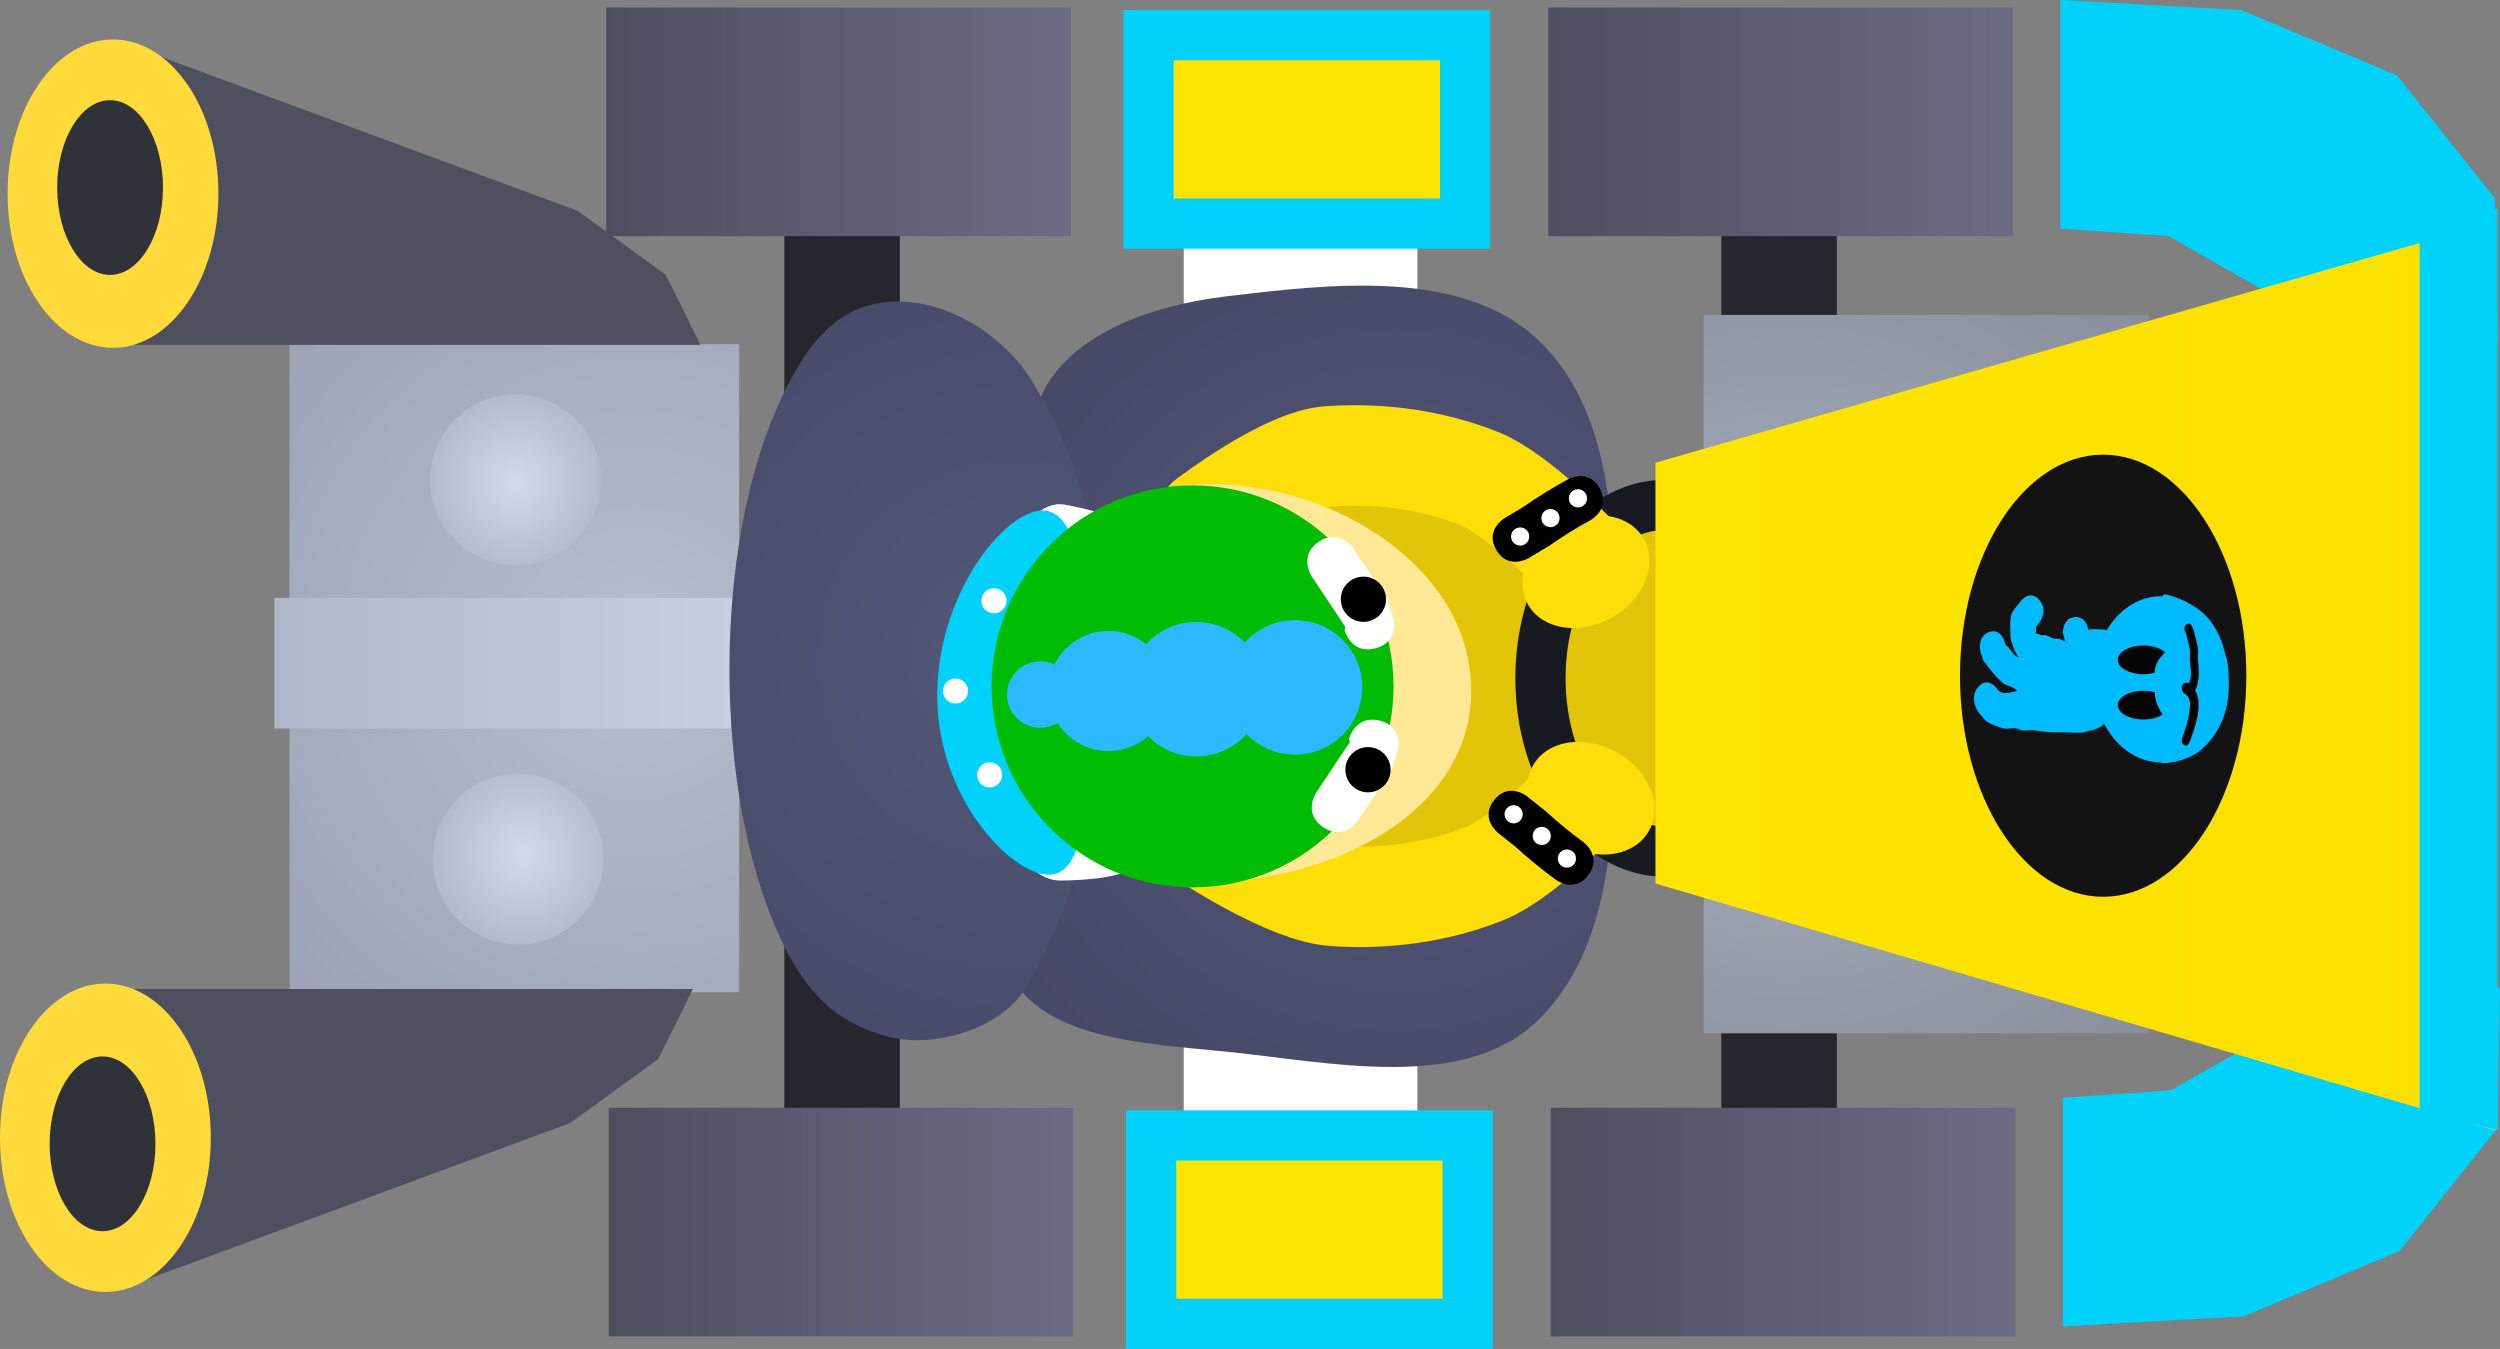 <svg version="1.1" xmlns="http://www.w3.org/2000/svg" xmlns:xlink="http://www.w3.org/1999/xlink" width="49.761" height="26.85" viewBox="0,0,49.761,26.85"><rect x="0" y="0" width="49.761" height="26.85" fill="#808080" stroke="none"/><defs><radialGradient cx="227.78" cy="179.574" r="11.126" gradientUnits="userSpaceOnUse" id="color-1"><stop offset="0" stop-color="#b6becf"/><stop offset="1" stop-color="#999fae"/></radialGradient><linearGradient x1="220.581" y1="178.475" x2="230.081" y2="178.475" gradientUnits="userSpaceOnUse" id="color-2"><stop offset="0" stop-color="#b1b8c9"/><stop offset="1" stop-color="#c6d0e1"/></linearGradient><radialGradient cx="242.893" cy="180.115" r="11.754" gradientUnits="userSpaceOnUse" id="color-3"><stop offset="0" stop-color="#535879"/><stop offset="1" stop-color="#434561"/></radialGradient><radialGradient cx="235.369" cy="179.727" r="11.614" gradientUnits="userSpaceOnUse" id="color-4"><stop offset="0" stop-color="#535879"/><stop offset="1" stop-color="#434561"/></radialGradient><radialGradient cx="250.73" cy="180.056" r="12.159" gradientUnits="userSpaceOnUse" id="color-5"><stop offset="0" stop-color="#a9b1c0"/><stop offset="1" stop-color="#828893"/></radialGradient><linearGradient x1="248.07" y1="180.027" x2="264.795" y2="180.027" gradientUnits="userSpaceOnUse" id="color-6"><stop offset="0" stop-color="#ffe400"/><stop offset="1" stop-color="#fae000"/></linearGradient><linearGradient x1="227.234" y1="188.625" x2="236.484" y2="188.625" gradientUnits="userSpaceOnUse" id="color-7"><stop offset="0" stop-color="#4d4e5e"/><stop offset="1" stop-color="#6b6c84"/></linearGradient><linearGradient x1="245.984" y1="188.625" x2="255.234" y2="188.625" gradientUnits="userSpaceOnUse" id="color-8"><stop offset="0" stop-color="#4d4e5e"/><stop offset="1" stop-color="#6b6c84"/></linearGradient><linearGradient x1="227.184" y1="166.725" x2="236.434" y2="166.725" gradientUnits="userSpaceOnUse" id="color-9"><stop offset="0" stop-color="#4d4e5e"/><stop offset="1" stop-color="#6b6c84"/></linearGradient><linearGradient x1="245.934" y1="166.725" x2="255.184" y2="166.725" gradientUnits="userSpaceOnUse" id="color-10"><stop offset="0" stop-color="#4d4e5e"/><stop offset="1" stop-color="#6b6c84"/></linearGradient><radialGradient cx="225.531" cy="183.575" r="2.34" gradientUnits="userSpaceOnUse" id="color-11"><stop offset="0" stop-color="#d1dbed"/><stop offset="1" stop-color="#a9b1c0"/></radialGradient><radialGradient cx="225.381" cy="176.175" r="2.275" gradientUnits="userSpaceOnUse" id="color-12"><stop offset="0" stop-color="#d1dbed"/><stop offset="1" stop-color="#a9b1c0"/></radialGradient></defs><g transform="translate(-215.119,-166.575)"><g data-paper-data="{&quot;isPaintingLayer&quot;:true}" fill-rule="nonzero" stroke-linejoin="miter" stroke-miterlimit="10" stroke-dasharray="" stroke-dashoffset="0" style="mix-blend-mode: normal"><path d="M228.081,178.675h25v2.1h-25z" fill="#ffffff" stroke="none" stroke-width="0.884" stroke-linecap="butt"/><path d="M238.681,170.775h4.65v18.6h-4.65z" fill="#ffffff" stroke="none" stroke-width="1" stroke-linecap="butt"/><path d="M249.381,170.525h2.3v18.75h-2.3z" fill="#25262e" stroke="none" stroke-width="1" stroke-linecap="butt"/><path d="M230.731,170.525h2.3v18.75h-2.3z" fill="#25262e" stroke="none" stroke-width="1" stroke-linecap="butt"/><path d="M256.131,166.575l3.6,0.2l3.1,1.3l1.95,2.45l0.05,2.8l-4.7,-1l-1.85,-1.05l-2.15,-0.15z" fill="#00d2fc" stroke="none" stroke-width="1" stroke-linecap="round"/><path d="M256.181,188.425l2.15,-0.15l1.85,-1.05l4.7,-1l-0.05,2.8l-1.95,2.45l-3.1,1.3l-3.6,0.2z" data-paper-data="{&quot;origPos&quot;:null}" fill="#00d2fc" stroke="none" stroke-width="1" stroke-linecap="round"/><path d="M220.881,173.425h8.95v12.9h-8.95z" fill="url(#color-1)" stroke="none" stroke-width="1" stroke-linecap="butt"/><path d="M220.581,178.475h9.5v2.6h-9.5z" fill="url(#color-2)" stroke="none" stroke-width="1" stroke-linecap="butt"/><g stroke="none" stroke-width="1.59" stroke-linecap="round"><path d="M239.504,172.476c2.083,-0.248 4.723,-0.571 6.242,0.875c1.616,1.546 1.52,4.256 1.511,6.441c0.009,2.43 0.186,5.41 -1.511,7.077c-1.493,1.461 -4.163,0.843 -6.242,0.636c-1.589,-0.159 -3.758,-0.242 -4.333,-1.67c-0.817,-1.84 0.975,-3.896 1.113,-5.884c0.126,-1.803 -1.234,-3.745 -0.477,-5.407c0.522,-1.306 2.23,-1.892 3.697,-2.067z" fill="url(#color-3)"/><path d="M232.819,172.583c1.18,-0.089 2.414,0.748 2.942,1.749c1.019,1.722 1.42,3.828 1.352,5.805c-0.073,2.107 -0.525,4.327 -1.59,6.123c-0.52,0.817 -1.827,1.177 -2.704,0.954c-1.002,-0.256 -1.673,-0.819 -2.249,-2.144c-0.576,-1.325 -0.932,-3.154 -0.932,-5.172c0,-2.018 0.356,-3.847 0.932,-5.172c0.576,-1.325 1.217,-2.066 2.249,-2.144z" fill="url(#color-4)"/></g><path d="M249.031,172.843h8.85v14.3h-8.85z" fill="url(#color-5)" stroke="none" stroke-width="1.147" stroke-linecap="butt"/><path d="M247.161,180.082c0,1.988 -1.552,3.467 -3.467,3.467c-0.408,0 -2.285,-0.067 -2.887,-0.192c-2.222,-0.461 -3.913,-1.71 -3.913,-3.274c0,-1.489 1.274,-2.639 3.455,-3.055c0.423,-0.081 1.318,-0.961 2.089,-0.958c0.56,0.002 4.723,2.025 4.723,4.013z" fill="#e2c509" stroke="none" stroke-width="0" stroke-linecap="butt"/><path d="M248.256,176.625c0.683,0 1.302,0.387 1.75,1.011c0.448,0.625 0.725,1.487 0.725,2.439c0,0.952 -0.277,1.814 -0.725,2.439c-0.448,0.624 -1.067,1.011 -1.75,1.011c-0.683,0 -1.302,-0.387 -1.75,-1.011c-0.448,-0.625 -0.725,-1.487 -0.725,-2.439c0,-0.952 0.277,-1.814 0.725,-2.439c0.448,-0.624 1.067,-1.011 1.75,-1.011z" fill="#e2c509" stroke="#181a22" stroke-width="1" stroke-linecap="butt"/><path d="M248.07,175.785l16.724,-4.809v18.102l-16.724,-4.917z" data-paper-data="{&quot;origPos&quot;:null}" fill="url(#color-6)" stroke="none" stroke-width="0.54" stroke-linecap="butt"/><path d="M256.981,175.625c0.786,0 1.499,0.493 2.015,1.29c0.516,0.796 0.835,1.896 0.835,3.11c0,1.214 -0.319,2.314 -0.835,3.11c-0.516,0.797 -1.229,1.29 -2.015,1.29c-0.786,0 -1.499,-0.493 -2.015,-1.29c-0.516,-0.796 -0.835,-1.896 -0.835,-3.11c0,-1.214 0.319,-2.314 0.835,-3.11c0.516,-0.797 1.229,-1.29 2.015,-1.29z" fill="#131313" stroke="none" stroke-width="1" stroke-linecap="butt"/><g data-paper-data="{&quot;origPos&quot;:null}"><path d="M227.234,188.625h9.25v4.55h-9.25z" fill="url(#color-7)" stroke="none" stroke-width="1.062" stroke-linecap="butt"/><path d="M245.984,188.625h9.25v4.55h-9.25z" fill="url(#color-8)" stroke="none" stroke-width="1.062" stroke-linecap="butt"/><path d="M238.031,189.175h6.3v3.75h-6.3z" fill="#ffe400" stroke="#00d2fc" stroke-width="1" stroke-linecap="round"/></g><g data-paper-data="{&quot;origPos&quot;:null}"><path d="M227.184,166.725h9.25v4.55h-9.25z" fill="url(#color-9)" stroke="none" stroke-width="1.062" stroke-linecap="butt"/><path d="M245.934,166.725h9.25v4.55h-9.25z" fill="url(#color-10)" stroke="none" stroke-width="1.062" stroke-linecap="butt"/><path d="M237.981,167.275h6.3v3.75h-6.3z" data-paper-data="{&quot;origPos&quot;:null}" fill="#ffe400" stroke="#00d2fc" stroke-width="1" stroke-linecap="round"/></g><g stroke="none"><path d="M217.599,167.439l9.018,3.333l1.754,1.273l0.689,1.394h-11.461z" fill="#4e4f5f" stroke-width="1.232" stroke-linecap="round"/><path d="M215.884,172.598c-0.381,-0.555 -0.614,-1.322 -0.614,-2.169c0,-0.847 0.234,-1.614 0.614,-2.169c0.381,-0.556 0.905,-0.9 1.484,-0.9c0.578,0 1.103,0.343 1.484,0.9c0.381,0.555 0.614,1.322 0.614,2.169c0,0.847 -0.234,1.614 -0.614,2.169c-0.381,0.556 -0.905,0.9 -1.484,0.9c-0.579,0 -1.103,-0.343 -1.484,-0.9z" fill="#ffda3b" stroke-width="2.387" stroke-linecap="butt"/><path d="M216.566,171.537c-0.19,-0.314 -0.309,-0.749 -0.309,-1.229c0,-0.48 0.118,-0.915 0.309,-1.229c0.19,-0.315 0.453,-0.51 0.744,-0.51c0.291,0 0.553,0.195 0.744,0.51c0.19,0.314 0.309,0.749 0.309,1.229c0,0.48 -0.118,0.915 -0.309,1.229c-0.19,0.315 -0.453,0.51 -0.744,0.51c-0.291,0 -0.553,-0.195 -0.744,-0.51z" fill="#30323a" stroke-width="1.197" stroke-linecap="butt"/></g><g stroke="none"><path d="M217.449,186.261h11.461l-0.689,1.394l-1.754,1.273l-9.018,3.333z" fill="#4e4f5f" stroke-width="1.232" stroke-linecap="round"/><path d="M217.217,186.152c0.578,0 1.103,0.343 1.484,0.9c0.381,0.555 0.614,1.322 0.614,2.169c0,0.847 -0.234,1.614 -0.614,2.169c-0.381,0.556 -0.905,0.9 -1.484,0.9c-0.579,0 -1.103,-0.343 -1.484,-0.9c-0.381,-0.555 -0.614,-1.322 -0.614,-2.169c0,-0.847 0.234,-1.614 0.614,-2.169c0.381,-0.556 0.905,-0.9 1.484,-0.9z" fill="#ffda3b" stroke-width="2.387" stroke-linecap="butt"/><path d="M217.16,187.603c0.291,0 0.553,0.195 0.744,0.51c0.19,0.314 0.309,0.749 0.309,1.229c0,0.48 -0.118,0.915 -0.309,1.229c-0.19,0.315 -0.453,0.51 -0.744,0.51c-0.291,0 -0.553,-0.195 -0.744,-0.51c-0.19,-0.314 -0.309,-0.749 -0.309,-1.229c0,-0.48 0.118,-0.915 0.309,-1.229c0.19,-0.315 0.453,-0.51 0.744,-0.51z" fill="#30323a" stroke-width="1.197" stroke-linecap="butt"/></g><path d="M225.431,181.975c0.469,0 0.894,0.19 1.202,0.498c0.308,0.308 0.498,0.733 0.498,1.202c0,0.469 -0.19,0.894 -0.498,1.202c-0.308,0.308 -0.733,0.498 -1.202,0.498c-0.469,0 -0.894,-0.19 -1.202,-0.498c-0.308,-0.308 -0.498,-0.733 -0.498,-1.202c0,-0.469 0.19,-0.894 0.498,-1.202c0.308,-0.308 0.733,-0.498 1.202,-0.498z" fill="url(#color-11)" stroke="none" stroke-width="1" stroke-linecap="butt"/><path d="M225.381,174.425c0.469,0 0.894,0.19 1.202,0.498c0.308,0.308 0.498,0.733 0.498,1.202c0,0.469 -0.19,0.894 -0.498,1.202c-0.308,0.308 -0.733,0.498 -1.202,0.498c-0.469,0 -0.894,-0.19 -1.202,-0.498c-0.308,-0.308 -0.498,-0.733 -0.498,-1.202c0,-0.469 0.19,-0.894 0.498,-1.202c0.308,-0.308 0.733,-0.498 1.202,-0.498z" fill="url(#color-12)" stroke="none" stroke-width="1" stroke-linecap="butt"/><path d="M263.281,171.375l1.55,-0.65v18.35l-1.55,-0.4z" fill="#00d2fc" stroke="none" stroke-width="1" stroke-linecap="round"/><g stroke="none" stroke-linecap="butt"><path d="M237.745,180.443c0,1.562 0.379,2.823 -0.153,3.42c-0.189,0.212 -1.148,0.239 -1.368,0.239c-0.84,0 -1.521,-1.542 -1.521,-3.659c0,-2.117 0.681,-3.833 1.521,-3.833c0.129,0 1.005,0.207 1.124,0.284c0.659,0.42 0.396,1.758 0.396,3.55z" fill="#ffffff" stroke-width="0"/><path d="M235.87,176.735c0.748,0 0.917,1.651 0.917,3.688c0,2.037 -0.044,3.562 -0.792,3.562c-0.748,0 -2.221,-1.526 -2.221,-3.562c0,-2.037 1.348,-3.688 2.096,-3.688z" fill="#00d2fc" stroke-width="0"/><path d="M235.828,179.235c0,-0.138 0.112,-0.25 0.25,-0.25c0.138,0 0.25,0.112 0.25,0.25c0,0.138 -0.112,0.25 -0.25,0.25c-0.138,0 -0.25,-0.112 -0.25,-0.25z" fill="#ffffff" stroke-width="0.5"/><path d="M235.87,181.276c0,-0.138 0.112,-0.25 0.25,-0.25c0.138,0 0.25,0.112 0.25,0.25c0,0.138 -0.112,0.25 -0.25,0.25c-0.138,0 -0.25,-0.112 -0.25,-0.25z" fill="#ffffff" stroke-width="0.5"/><path d="M234.568,181.999c0,-0.138 0.112,-0.25 0.25,-0.25c0.138,0 0.25,0.112 0.25,0.25c0,0.138 -0.112,0.25 -0.25,0.25c-0.138,0 -0.25,-0.112 -0.25,-0.25z" fill="#ffffff" stroke-width="0.5"/><path d="M233.888,180.329c0,-0.138 0.112,-0.25 0.25,-0.25c0.138,0 0.25,0.112 0.25,0.25c0,0.138 -0.112,0.25 -0.25,0.25c-0.138,0 -0.25,-0.112 -0.25,-0.25z" fill="#ffffff" stroke-width="0.5"/><path d="M234.653,178.533c0,-0.138 0.112,-0.25 0.25,-0.25c0.138,0 0.25,0.112 0.25,0.25c0,0.138 -0.112,0.25 -0.25,0.25c-0.138,0 -0.25,-0.112 -0.25,-0.25z" fill="#ffffff" stroke-width="0.5"/><path d="M235.662,179.985c0,-0.138 0.112,-0.25 0.25,-0.25c0.138,0 0.25,0.112 0.25,0.25c0,0.138 -0.112,0.25 -0.25,0.25c-0.138,0 -0.25,-0.112 -0.25,-0.25z" fill="#ffffff" stroke-width="0.5"/></g><path d="M246.631,182.408c0,0 -1.181,1.237 -1.95,1.55c-0.944,0.383 -2.011,0.521 -3,0.45c-0.877,-0.048 -2.45,-1.073 -2.45,-1.073" data-paper-data="{&quot;origPos&quot;:null}" fill="none" stroke="#fdde09" stroke-width="2" stroke-linecap="round"/><path d="M239.131,176.913c0,0 1.573,-1.207 2.45,-1.255c0.989,-0.071 2.056,0.067 3,0.45c0.769,0.313 1.95,1.55 1.95,1.55" data-paper-data="{&quot;origPos&quot;:null}" fill="none" stroke="#fdde09" stroke-width="2" stroke-linecap="round"/><path d="M247.301,181.547c0.319,0.179 0.55,0.444 0.666,0.728c0.116,0.283 0.116,0.585 -0.026,0.837c-0.142,0.253 -0.4,0.409 -0.702,0.457c-0.302,0.048 -0.648,-0.012 -0.968,-0.191c-0.319,-0.179 -0.55,-0.444 -0.666,-0.728c-0.116,-0.283 -0.116,-0.585 0.026,-0.837c0.142,-0.253 0.4,-0.409 0.702,-0.457c0.302,-0.048 0.648,0.012 0.968,0.191z" fill="#fdde09" stroke="none" stroke-width="1.025" stroke-linecap="butt"/><path d="M246.233,179.061c-0.302,-0.048 -0.56,-0.204 -0.702,-0.457c-0.142,-0.253 -0.142,-0.554 -0.026,-0.837c0.116,-0.283 0.347,-0.548 0.666,-0.728c0.319,-0.179 0.665,-0.239 0.968,-0.191c0.302,0.048 0.56,0.204 0.702,0.457c0.142,0.253 0.142,0.554 0.026,0.837c-0.116,0.283 -0.347,0.548 -0.666,0.728c-0.319,0.179 -0.665,0.239 -0.968,0.191z" fill="#fdde09" stroke="none" stroke-width="1.025" stroke-linecap="butt"/><path d="M234.947,180.322c0,-2.439 1.856,-4.109 4.295,-4.109c2.439,0 5.16,1.67 5.16,4.109c0,2.439 -2.797,3.801 -5.236,3.801c-2.439,0 -4.218,-1.362 -4.218,-3.801z" fill="#ffe997" stroke="none" stroke-width="0" stroke-linecap="butt"/><path d="M234.856,180.237c0,-2.209 1.791,-4 4,-4c2.209,0 4,1.791 4,4c0,2.209 -1.791,4 -4,4c-2.209,0 -4,-1.791 -4,-4z" fill="#00bc02" stroke="none" stroke-width="0" stroke-linecap="butt"/><path d="M242.489,179.481c-0.485,0.121 -0.606,-0.364 -0.606,-0.364l0.013,-0.066c-0.222,-0.333 -0.444,-0.667 -0.667,-1c0,0 -0.277,-0.416 0.139,-0.693c0.416,-0.277 0.693,0.139 0.693,0.139c0.222,0.333 0.444,0.667 0.667,1l0.125,0.378c0,0 0.121,0.485 -0.364,0.606z" fill="#ffffff" stroke="none" stroke-width="0.5" stroke-linecap="butt"/><path d="M241.807,178.503c0,-0.249 0.201,-0.45 0.45,-0.45c0.249,0 0.45,0.201 0.45,0.45c0,0.249 -0.201,0.45 -0.45,0.45c-0.249,0 -0.45,-0.201 -0.45,-0.45z" fill="#000000" stroke="none" stroke-width="0" stroke-linecap="butt"/><path d="M242.943,181.524l-0.125,0.378c-0.222,0.333 -0.444,0.667 -0.667,1c0,0 -0.277,0.416 -0.693,0.139c-0.416,-0.277 -0.139,-0.693 -0.139,-0.693c0.222,-0.333 0.444,-0.667 0.667,-1l-0.013,-0.066c0,0 0.121,-0.485 0.606,-0.364c0.485,0.121 0.364,0.606 0.364,0.606z" data-paper-data="{&quot;index&quot;:null}" fill="#ffffff" stroke="none" stroke-width="0.5" stroke-linecap="butt"/><path d="M242.348,181.446c0.249,0 0.45,0.201 0.45,0.45c0,0.249 -0.201,0.45 -0.45,0.45c-0.249,0 -0.45,-0.201 -0.45,-0.45c0,-0.249 0.201,-0.45 0.45,-0.45z" data-paper-data="{&quot;index&quot;:null}" fill="#000000" stroke="none" stroke-width="0" stroke-linecap="butt"/><path d="M244.905,177.527c-0.239,-0.398 0.159,-0.637 0.159,-0.637l0.39,-0.234c0.282,-0.197 0.577,-0.378 0.879,-0.543c0,0 0.408,-0.222 0.63,0.185c0.222,0.408 -0.185,0.63 -0.185,0.63c-0.282,0.153 -0.555,0.323 -0.818,0.507l-0.418,0.251c0,0 -0.398,0.239 -0.637,-0.159z" fill="#000000" stroke="none" stroke-width="0.5" stroke-linecap="butt"/><path d="M245.512,182.424l0.381,0.304c0.236,0.217 0.485,0.421 0.744,0.61c0,0 0.375,0.274 0.101,0.649c-0.274,0.375 -0.649,0.101 -0.649,0.101c-0.278,-0.204 -0.545,-0.422 -0.799,-0.654l-0.356,-0.283c0,0 -0.363,-0.289 -0.074,-0.653c0.289,-0.363 0.653,-0.074 0.653,-0.074z" data-paper-data="{&quot;index&quot;:null}" fill="#000000" stroke="none" stroke-width="0.5" stroke-linecap="butt"/><path d="M245.626,183.214c0,-0.1 0.081,-0.181 0.181,-0.181c0.1,0 0.181,0.081 0.181,0.181c0,0.1 -0.081,0.181 -0.181,0.181c-0.1,0 -0.181,-0.081 -0.181,-0.181z" fill="#ffffff" stroke="none" stroke-width="0" stroke-linecap="butt"/><path d="M245.066,182.783c0,-0.1 0.081,-0.181 0.181,-0.181c0.1,0 0.181,0.081 0.181,0.181c0,0.1 -0.081,0.181 -0.181,0.181c-0.1,0 -0.181,-0.081 -0.181,-0.181z" fill="#ffffff" stroke="none" stroke-width="0" stroke-linecap="butt"/><path d="M246.126,183.664c0,-0.1 0.081,-0.181 0.181,-0.181c0.1,0 0.181,0.081 0.181,0.181c0,0.1 -0.081,0.181 -0.181,0.181c-0.1,0 -0.181,-0.081 -0.181,-0.181z" fill="#ffffff" stroke="none" stroke-width="0" stroke-linecap="butt"/><g fill="#ffffff" stroke="none" stroke-width="0" stroke-linecap="butt"><path d="M246,176.707c0.099,0.011 0.171,0.1 0.16,0.2c-0.011,0.099 -0.1,0.171 -0.2,0.16c-0.099,-0.011 -0.171,-0.1 -0.16,-0.2c0.011,-0.099 0.1,-0.171 0.2,-0.16z" data-paper-data="{&quot;index&quot;:null}"/><path d="M245.397,177.074c0.099,0.011 0.171,0.1 0.16,0.2c-0.011,0.099 -0.1,0.171 -0.2,0.16c-0.099,-0.011 -0.171,-0.1 -0.16,-0.2c0.011,-0.099 0.1,-0.171 0.2,-0.16z" data-paper-data="{&quot;index&quot;:null}"/><path d="M246.547,176.314c0.099,0.011 0.171,0.1 0.16,0.2c-0.011,0.099 -0.1,0.171 -0.2,0.16c-0.099,-0.011 -0.171,-0.1 -0.16,-0.2c0.011,-0.099 0.1,-0.171 0.2,-0.16z" data-paper-data="{&quot;index&quot;:null}"/></g><g stroke="none" stroke-linecap="butt"><path d="M256.435,178.857c0.183,0 0.234,0.161 0.248,0.252c0.094,-0.024 0.207,-0.003 0.302,-0.003c0,0 0.253,0 0.253,0.311c0,0.112 -0.033,0.184 -0.075,0.23c0.011,0.035 0.017,0.076 0.017,0.126c0,0.148 -0.057,0.225 -0.117,0.266c0.018,0.041 0.03,0.094 0.03,0.161c0,0.182 -0.087,0.258 -0.159,0.289c0.038,0.026 0.074,0.07 0.103,0.141c0.113,0.278 -0.113,0.417 -0.113,0.417l-0.171,0.068c-0.045,-0.004 -0.088,0.023 -0.133,0.032c-0.133,0.025 -0.283,0.004 -0.417,0.004c-0.199,0 -0.386,-0 -0.581,-0.038c-0.087,-0.017 -0.182,0.015 -0.27,-0.002c-0.03,-0.006 -0.057,-0.028 -0.087,-0.036c-0.081,-0.019 -0.178,0.017 -0.261,0c-0.092,-0.019 -0.275,-0.091 -0.353,-0.149c-0.029,-0.022 -0.126,-0.143 -0.162,-0.187c0,0 -0.179,-0.263 0,-0.483c0.179,-0.22 0.358,0 0.358,0c0.025,0.031 0.039,0.059 0.07,0.08c0.135,0.093 0.308,-0.035 0.452,-0.008c0.03,0.006 0.126,0.09 -0.051,0.027c-0.046,-0.017 -0.082,-0.063 -0.125,-0.089c-0.055,-0.033 -0.116,-0.046 -0.174,-0.071c-0.165,-0.133 -0.291,-0.293 -0.423,-0.471l-0.054,-0.172c0,0 -0.08,-0.295 0.16,-0.393c0.24,-0.098 0.321,0.197 0.321,0.197l0.004,0.041c0.083,0.057 0.136,0.172 0.214,0.24c0.018,0.006 0.039,0.014 0.061,0.022c-0.079,-0.101 -0.123,-0.233 -0.162,-0.368c-0.003,-0.134 -0.025,-0.366 0.016,-0.489c0.022,-0.065 0.12,-0.18 0.171,-0.243l0.029,-0.036c0,0 0.179,-0.22 0.358,0c0.179,0.22 0,0.44 0,0.44l-0.029,0.036c-0.014,0.017 -0.025,0.038 -0.04,0.054c0.001,0.039 -0.003,0.104 -0.005,0.136c0,-0 0.001,-0 0.001,-0c0.024,-0.017 0.074,0.022 0.108,0.029c0.029,0.006 0.058,-0.006 0.087,0c0.06,0.013 0.113,0.06 0.174,0.071c0.034,0.006 0.071,-0.007 0.104,0.004c0.037,0.013 0.073,0.032 0.11,0.053l-0.045,-0.177c0,0 0,-0.311 0.253,-0.311z" fill="#00bbff" stroke-width="0.5"/><path d="M258.134,181.75c-0.74,0 -1.341,-0.741 -1.341,-1.654c0,-0.913 0.6,-1.654 1.341,-1.654c0.74,0 1.249,0.75 1.249,1.664c0,0.913 -0.508,1.644 -1.249,1.644z" fill="#00bbff" stroke-width="0"/><path d="M257.781,180.324c0.281,0 0.508,0.128 0.508,0.286c0,0.158 -0.227,0.286 -0.508,0.286c-0.281,0 -0.508,-0.128 -0.508,-0.286c0,-0.158 0.227,-0.286 0.508,-0.286z" fill="#050503" stroke-width="0"/><path d="M257.781,179.423c0.281,0 0.508,0.128 0.508,0.286c0,0.158 -0.227,0.286 -0.508,0.286c-0.281,0 -0.508,-0.128 -0.508,-0.286c0,-0.158 0.227,-0.286 0.508,-0.286z" fill="#050503" stroke-width="0"/><path d="M259.479,180.28c0,0.202 -0.045,0.447 -0.139,0.664c-0.085,0.196 -0.213,0.366 -0.348,0.5c-0.263,0.261 -0.65,0.321 -0.829,0.321c-0.166,0 0.198,-0.55 0.153,-0.671c-0.048,-0.131 -0.19,-0.324 -0.265,-0.513c-0.042,-0.105 -0.043,-0.209 -0.043,-0.3c0,-0.073 -0.012,-0.342 0.013,-0.429c0.058,-0.206 0.19,-0.245 0.237,-0.383c0.074,-0.214 -0.156,-0.982 -0.073,-1.062c0.021,-0.02 0.505,0.096 0.833,0.417c0.146,0.143 0.254,0.347 0.318,0.515c0.048,0.126 0.066,0.235 0.079,0.268c0.081,0.217 0.065,0.555 0.065,0.673z" fill="#00bbff" stroke-width="0"/><path d="M258.185,179.923c0.035,0 0.035,0.043 0.035,0.043l-0.001,0.017c0.007,0.043 0.013,0.081 0.026,0.122c0,0 0.013,0.04 -0.02,0.056c-0.033,0.016 -0.046,-0.024 -0.046,-0.024c-0.015,-0.046 -0.022,-0.089 -0.03,-0.137l-0.001,-0.034c0,0 0,-0.043 0.035,-0.043z" fill="#00bbff" stroke-width="0.5"/><path d="M258.17,180.631c-0.035,0.004 -0.039,-0.039 -0.039,-0.039l-0.001,-0.009c-0.008,-0.097 0.004,-0.149 0.045,-0.232c0,0 0.018,-0.037 0.048,-0.015c0.03,0.022 0.012,0.059 0.012,0.059c-0.034,0.07 -0.042,0.098 -0.035,0.178l0.001,0.009c0,0 0.004,0.043 -0.032,0.047z" fill="#00bbff" stroke-width="0.5"/><path d="M258.639,179.002c0.069,-0.055 0.11,0.037 0.11,0.037l0.041,0.101c0.02,0.109 0.06,0.227 0.076,0.335c0.017,0.118 -0.009,0.13 0.001,0.238c0.013,0.135 0.031,0.239 0.01,0.378c-0.012,0.078 -0.025,0.167 -0.068,0.226c0.01,0.014 0.019,0.029 0.027,0.046c0.126,0.295 -0.04,0.731 -0.138,0.992c0,0 -0.036,0.096 -0.108,0.048c-0.072,-0.048 -0.036,-0.144 -0.036,-0.144c0.068,-0.181 0.115,-0.318 0.143,-0.517c0.018,-0.124 0.027,-0.234 -0.043,-0.323l-0.067,-0.051c-0.025,-0.018 -0.042,-0.054 -0.042,-0.095c0,-0.059 0.036,-0.108 0.081,-0.108h0.063c0.008,-0.01 0.014,-0.02 0.018,-0.032c0.041,-0.132 0.013,-0.262 0.001,-0.393c-0.007,-0.073 0.012,-0.149 0.001,-0.221c-0.016,-0.105 -0.054,-0.218 -0.074,-0.326l-0.023,-0.043c0,0 -0.041,-0.092 0.028,-0.148z" fill="#050503" stroke-width="0.5"/></g><g fill="#2bbaff" stroke="none" stroke-width="0" stroke-linecap="butt"><path d="M239.556,180.257c0,-0.74 0.6,-1.339 1.339,-1.339c0.74,0 1.339,0.6 1.339,1.339c0,0.74 -0.6,1.339 -1.339,1.339c-0.74,0 -1.339,-0.6 -1.339,-1.339z"/><path d="M237.592,180.293c0,-0.74 0.6,-1.339 1.339,-1.339c0.74,0 1.339,0.6 1.339,1.339c0,0.74 -0.6,1.339 -1.339,1.339c-0.74,0 -1.339,-0.6 -1.339,-1.339z"/><path d="M235.985,180.329c0,-0.661 0.536,-1.196 1.196,-1.196c0.661,0 1.196,0.536 1.196,1.196c0,0.661 -0.536,1.196 -1.196,1.196c-0.661,0 -1.196,-0.536 -1.196,-1.196z"/><path d="M235.163,180.4c0,-0.365 0.296,-0.661 0.661,-0.661c0.365,0 0.661,0.296 0.661,0.661c0,0.365 -0.296,0.661 -0.661,0.661c-0.365,0 -0.661,-0.296 -0.661,-0.661z"/></g></g></g></svg>